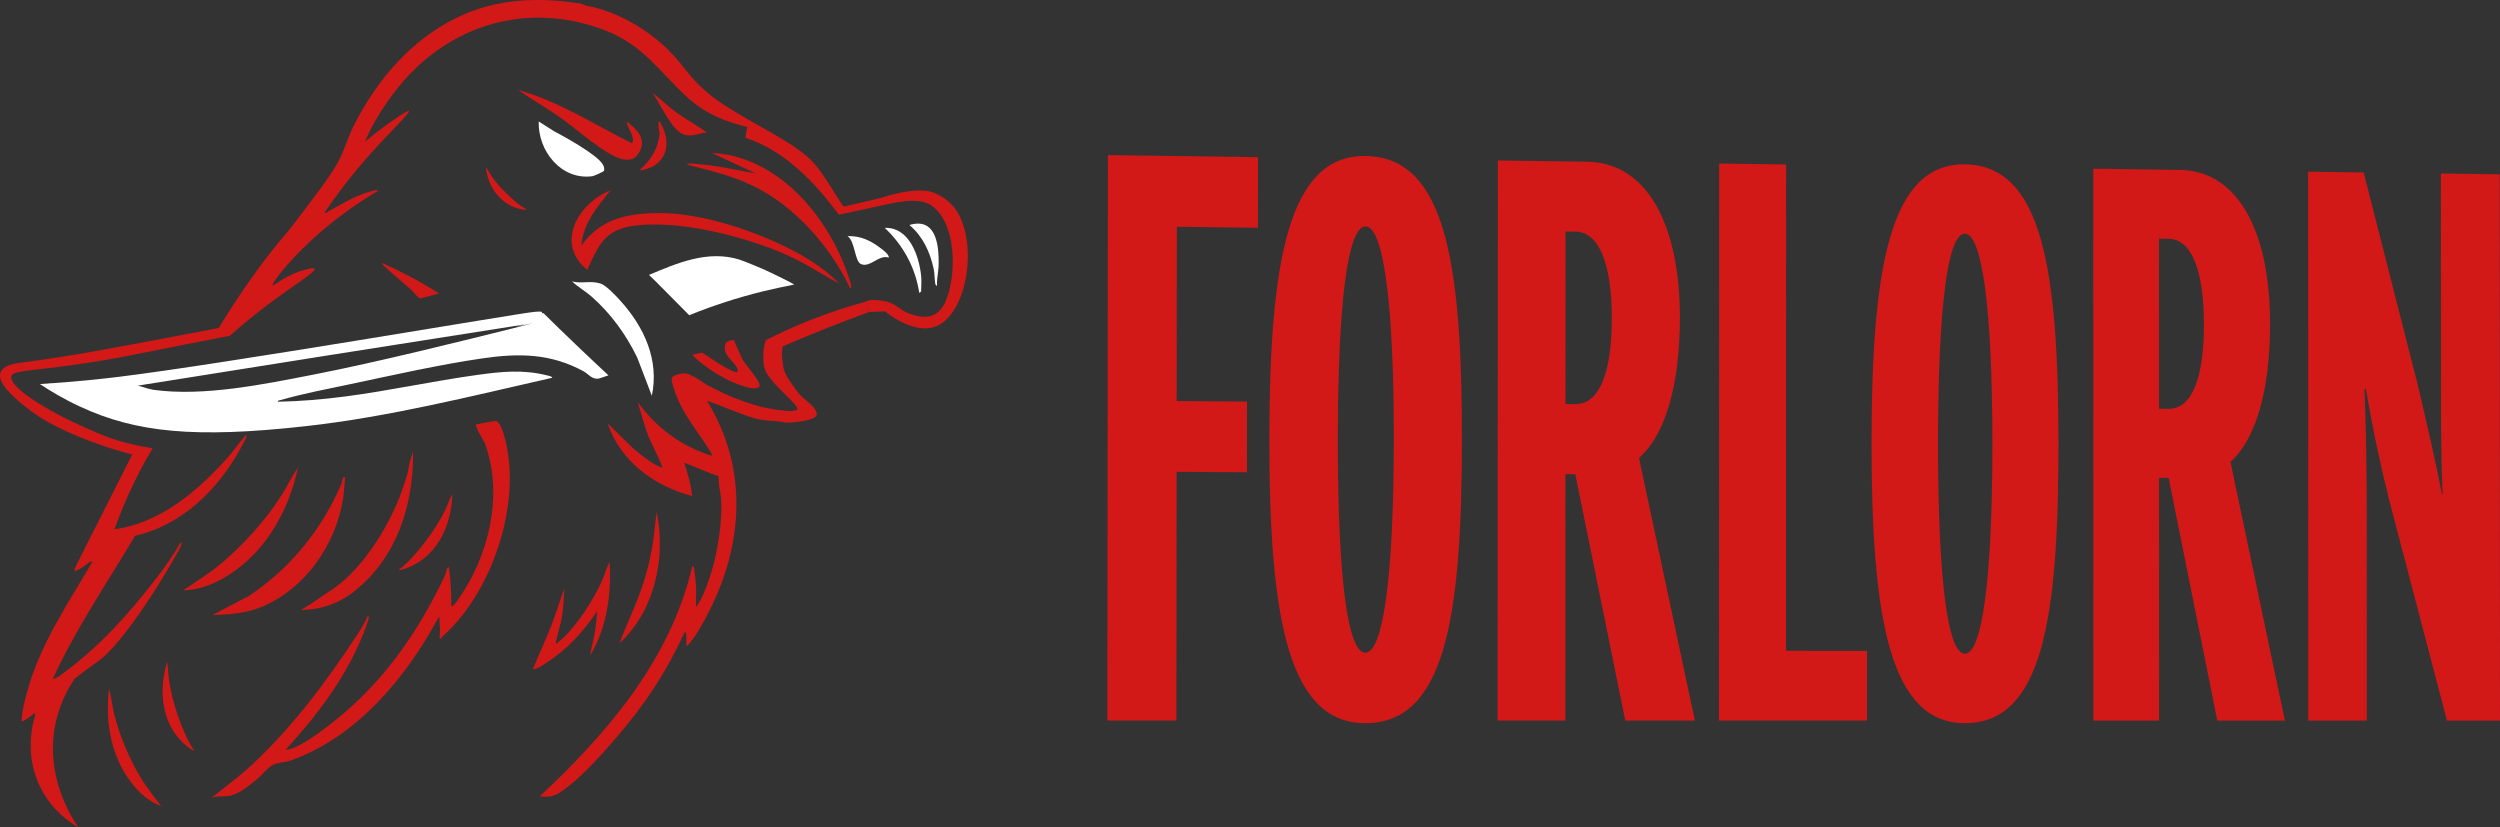 <?xml version="1.0" encoding="UTF-8"?>
<svg id="Layer_1" data-name="Layer 1" xmlns="http://www.w3.org/2000/svg" viewBox="0 0 3964.62 1312.04">
  <rect x="0" y="0" width="3964.62" height="1312.04" fill="#333333" stroke="none"/>
  <defs>
    <style>
      .cls-1 {
        fill: #d31818;
      }

      .cls-2 {
        fill: #fff;
      }
    </style>
  </defs>
  <g>
    <path class="cls-1" d="M1866.28,359.65l-.25,276.34,111.54.88-.09,112.06-111.55-.68-.36,394.42h-109.5s.89-896.7.89-896.7l238.06,3.29-.09,111.97-128.64-1.56Z"/>
    <path class="cls-1" d="M2165.1,1146.86c-121.93,0-152.34-166.68-152.11-450.93.23-284.13,30.9-450.22,152.75-448.52,126.24,1.75,152.78,167.85,152.61,450.65-.17,282.91-26.93,448.81-153.24,448.81ZM2165.65,359.08c-27.99-.34-43.9,118.22-44.06,337.61-.16,219.46,15.59,338.33,43.59,338.38,27.98.05,45.07-118.6,45.22-337.76.15-219.09-16.78-337.88-44.75-338.22Z"/>
    <path class="cls-1" d="M2577.43,1142.69l-79.21-390.59-15.66-.1-.19,390.68h-107.43s.49-888.19.49-888.19l141.07,1.95c96.1,1.33,147.6,100.39,147.55,247.24-.04,103.92-21.63,184.15-64.83,222.68l88.56,416.34h-110.35ZM2498.4,367.29l-15.65-.19-.13,273.72,15.66.12c38.51.3,57.76-50.91,57.8-135.57.04-84.66-19.17-137.62-57.67-138.08Z"/>
    <path class="cls-1" d="M2726.07,1142.7l.27-883.36,106.2,1.47-.18,771.25,128.47.23-.02,110.42-234.75-.02Z"/>
    <path class="cls-1" d="M3115.95,1146.86c-118.37,0-148.01-164.23-147.97-444.29.04-279.96,29.7-443.6,148-441.96,122.56,1.7,148.44,165.36,148.46,444.02.02,278.77-25.85,442.23-148.49,442.23ZM3115.98,370.64c-27.17-.33-42.55,116.49-42.56,332.66-.01,216.24,15.35,333.36,42.54,333.41,27.16.05,43.68-116.86,43.68-332.81,0-215.88-16.51-332.93-43.66-333.26Z"/>
    <path class="cls-1" d="M3516.3,1142.76l-77.17-384.88-15.2-.09.07,384.97h-104.31s-.1-875.2-.1-875.2l136.97,1.89c93.32,1.29,143.39,98.9,143.44,243.61.03,102.41-20.89,181.47-62.81,219.45l86.27,410.27h-107.16ZM3439.06,378.68l-15.2-.18.05,269.72,15.2.12c37.39.29,56.06-50.17,56.04-133.6-.02-83.42-18.71-135.61-56.09-136.06Z"/>
    <path class="cls-1" d="M3880.54,1142.78l-91.4-348.72c-12.74-50.47-27.82-120.04-37.1-177.32l-2.31-.02c2.34,59.96,3.52,126.73,3.55,177.14l.14,348.91h-92.78s-.3-870.51-.3-870.51l88.09,1.22,86.85,341.24c11.57,50.43,27.75,117.19,37.01,168.93h1.15c-2.33-53.05-2.37-122.4-2.39-168.63l-.17-339.85,93.25,1.29.49,866.33h-84.08Z"/>
  </g>
  <g>
    <g>
      <path class="cls-1" d="M124.32,1312.04c-10.9-15.82-51.98-79.37-37.24-159.82,6.15-33.53,20-59.12,31.13-75.68,4.47-3.59,11.2-8.89,19.56-15.1,9.34-6.95,16.35-11.78,17.49-12.57,47.61-33.17,129.96-176.22,131.9-183.82.46-1.78,1.65-4.41-.94-4.71-11.46,20.37-23.66,37.57-38,56.26-42.44,55.29-89.53,108.06-146.47,149.82-2.68,1.96-13.33,11.03-18.06,10.25,36.46-79.46,85.99-152.06,130.6-227.06,73.18-16.34,130.88-72.52,166.26-136.89,2.73-4.97,8.55-14.86,10.2-20.16,1.12-3.59-.43-2.91-2.24-.91-9.75,10.78-17.72,23.22-27.73,34.35-47.58,52.93-106.24,103.28-179.23,113.39,8.43-23.59,18.92-49.18,32.07-76.03,9.32-19.03,18.91-36.55,28.44-52.57-17.29-2.55-38.59-6.87-62.34-14.45-11.17-3.57-35.18-13.36-69.27-29.67-34.74-16.62-97.68-53.01-92.23-70.3,2.02-6.41,12.25-7.11,59.09-12.61,34.79-4.09,64.03-8.56,86.03-12.25,25.26-4.24,49.92-9.16,99.26-19.02,18.84-3.76,44.22-8.92,82.85-16.34,8.24-1.58,14.94-2.86,19.01-3.63,12.81-11.44,32.62-28.49,58.1-47.74,42.45-32.07,78.96-53.88,76.43-58.7-.47-.89-2.37-1.4-11.01.61-34.24,7.96-53.96,27.45-55.6,25.78-2.69-2.74,41.88-63.72,122.5-120.93,17.67-12.54,33.06-22.05,44-28.49-.2-2.71-3.2-1.61-5.06-1.16-26.51,6.29-50.4,20.45-73.86,33.9-1.58.9-3.5,3.11-5.14,1.11,12.89-19.09,34.15-48.9,63.82-82.98,36.39-41.81,72.53-75.22,69.92-78.15-.36-.41-1.81-.61-17.12,9.45-23.06,15.16-40.72,29.38-52.77,39.8,12.7-30.49,31.15-59.34,52.09-85.49C712.52,37.4,838.34,1.57,959.49,48.11c61.04,23.45,86.07,65.76,131.09,106.74,27.56,25.08,58.48,37.82,94.46,46.54-1.18,5.56-2,11.3-3.03,16.93,63.12,21.12,109.41,70.11,148.35,122.1,20.39-3.88,39.94-8.85,60.8-13.11,23.37-4.78,63.39-15.84,84.29-2.45,42.05,26.95,41.5,110.41,25.17,150.56-11.96,29.4-32.75,31.89-60.24,21.28-11.39-4.39-19.96-14.56-33.56-18.28-6.36-1.74-26.78-4.96-33.59-.21-.47.33-.65.56-.69.78-.11.68.34,1.36.45,1.51.66.91,2.27,4.98,5.4,14.2,8.25-.29,16.51-.59,24.76-.88,45.19,34.39,72.18,26.88,78.75,24.64,57.41-19.6,72.51-155.23,23.34-197.8-4.78-4.14-18.66-15.51-34.83-17.83-19.15-2.75-46.26,2.23-71.78,10.45-9.42,3.04-47.04,10.92-60.42,14.34-2.96-2.73-4.82-6.36-6.68-9.16-9.91-14.91-18.26-29.88-28.7-44.32-4.42-6.12-7.3-9.87-13.06-16.44-6.89-7.86-21.5-19.29-30.84-25.51-42.27-28.16-99.57-54.14-135.59-84.08-31.66-26.32-34.73-39.83-63.18-68.5-32.16-32.42-81.6-61.91-129.62-70.37-3.83-1.83-6.39-2.06-9.68-3.53-67.16-10.64-134.01-8.18-196.31,22.27-73.62,35.98-127.62,99.63-164.16,172.43-9.39,18.7-15.49,41.92-26.62,60.71-15.97,26.96-37.14,52.83-55.58,77.89-18.71,25.43-34.34,43-36.52,45.66-22.75,27.69-55.18,70.67-94.96,135.52-25.28,4.84-121.61,23.25-190.74,35.76-27.05,4.89-40.74,7.08-46.98,8.1-25.81,4.19-51.95,8.01-79.34,11.59-18.15,2.37-26.3,8.23-28.86,15.36-6.83,19.02,33.03,49.22,48.4,60.87,8.84,6.7,29,20.96,72.24,39.19,21.26,8.96,51.11,20.15,88.33,29.7-74.39,146.39-90.01,178.01-91.25,181.18-.2.52-1.45,3.93-1.34,3.97.07.03,1.54-3.58,1.36-1.44-.28,3.22.86.78,2.04.4,8.54-2.69,16.69-10.44,24.66-15.34.3.66.5,1.58.79,2.2-39.07,66.84-83.48,131.54-103.61,207.64-2.86,10.81-7.49,28.18-7.96,40.17-.07,1.85-1.33,5.44,2.49,3.75,5.74-2.54,12.8-8.74,18.28-12.81.25,1.17.34,2.35.54,3.65-3.49,11.2-18.41,63.24,9.39,116.74,18.4,35.41,46.35,53.82,59.18,61.17Z"/>
      <path class="cls-2" d="M63.33,609.04c14.59,9.77,36.55,23.3,64.67,36.27,87.42,40.33,180.21,50.26,357.14,30.5,132.12-14.76,261.35-47.42,390.83-76.78-1.67-2.71-6.78-3.33-9.12-3.91-38.14-9.37-71.57-5.87-110.38-.5-69.28,9.59-139.33,25.02-209.24,34.16-35.18,4.6-71.2,7.61-106.65,8.31-.12-2.35,2.69-2.19,4.34-2.66,35.96-10.37,74.22-17.54,110.72-25.25,69.23-14.62,141.1-30.94,209.83-40.93,58.13-8.45,107.83-7.66,159.65,20.37,8.26,4.47,13.7,13.75,24.7,11.66,4.99-1.56,10.14-3.37,15.13-5.03-34.69-32.26-69.23-65.18-102.81-98.37-7.49-.34,5.32-4.13-15.46-2.22-25.42,2.34-492.78,82.7-658.37,102.95-25.29,3.09-69.2,7.99-124.96,11.42ZM218.61,611.54c205.76-32.92,405.48-64.47,613.81-97.1-50.17,12.69,59.64-13.36-18.67,6.14-78.3,19.5-215.57,53.89-318.32,73.82-76.54,14.85-172.53,34.83-252.08,23.8-10.36-1.76-15.66-4.63-24.75-6.65Z"/>
      <path class="cls-1" d="M1103.77,929.15c-.51-8.68-1.99-18.97-3.09-27.89-.27-2.19-.93-4.44-3.08-2.37-34.53,147.27-133.82,263.02-241.68,364.08,12.8,1.2,21.07,1.01,33.08-6.92,31.14-20.58,65.35-59.65,88.44-86.42,45.52-52.75,79.81-104.71,107.93-166.52,1.75-1.16,2.65.17,2.87,2.59.53,5.88.45,11.99,0,17.9,2.61.62,2.84-1,4.5-2.75,11.25-11.9,24.61-37.31,31.26-50.32,55.71-108.99,62.1-229.58-2.86-335.05,22.96,7.96,52.23,21.05,73.48,27.26,21.25,6.21,31.46,3.12,51.1,7.41,7.72.71,48.37-2.72,49.38-12.35,1.32-12.65-22.51-24.59-30.73-36.93-4.08-6.13-19.5-24.71-21.72-36.94-1.98-10.91-3.98-23.39-1.32-34.72,23.7-10.21,48.19-20.34,73.45-30.31,21.56-8.51,42.78-16.56,63.62-24.16-1.72-5.5-3.45-10.99-5.17-16.49-26.2,7.14-54.8,16.29-85.07,28.13-26.98,10.55-51.49,21.75-73.48,32.88-5.28,11.86-4.94,33.55-2.55,43.59,5.68,23.79,55.76,58.84,52.28,66.18-3.64,7.7-54.02-2.88-57.97-3.99-32.82-9.21-52.77-17.73-81.45-32.5-9.26-4.76-24.67-17.57-36.33-20.07-6.24-1.34-17.6,1.43-21.81,5-4.22,3.57.56,14.27,1.62,17.84,11.6,39.15,38.09,67.94,58.81,101.96,1.14,1.87,1.78,3.22,1.49,5.49-48.4-14.99-88.4-44.45-117.74-85.8,5.44,16.68,8.38,29.59,14.46,47.24,6.08,17.65,18.31,38.71,25.27,57.16-12.67-1.77-35.25-21.15-45.88-29.57-13.79-13.5-27.57-26.98-41.36-40.48,20.79,60.57,73.64,99.41,134.07,115.35-1.6-18.39-6.85-35.5-12.46-52.97,18.16,6.97,36.09,15.41,54.4,21.46.32,25.25,5,23.01,4.45,53.79-.55,30.78-7.98,79.23-20.76,113.22-4.52,12-11.02,30.12-19.33,40.55-.49-11.17.58-21.84-.1-33.54Z"/>
      <path class="cls-1" d="M754.74,673.12c-.02,7.2,12.55,25.42,14.38,30.44,29.97,81.86,5.79,179.81-43.52,248.41-1.16,1.61-6.82,10.42-9.92,9.23.02-19.37-.8-39.16-3.26-58.3-.27-2.11-.38-5.37-3.34-1.7-.65.8-2.59,9.8-3.98,12.72-43,90.52-100.04,172.48-181.7,234.83-14.23,10.86-46.35,36.3-66.97,39.91-1.25.22-2.85.9-2.74-.52,48.12-52.61,91.45-109.2,119.31-175.6,3.42-8.16,8.56-20.17,10.94-29.35.47-1.8,2.23-5.97-.84-6.28-4.39,10.33-10.33,20.08-16.5,29.49-48.95,74.72-103.27,147.43-168.98,208.13-20.23,18.68-41.06,33.72-62.52,50.86,11.27-4.32,18.35-1.02,30.88-3.77,13.86-3.04,29.92-16.49,41.66-26.07,6.88-5.61,17.39-18.42,23.77-21.81,9.68-5.15,19.92-4.35,28.02-7.16,105.65-36.71,184.57-131.87,235.93-227.41,2.39-1.6,1.5,1.59,1.56,3.13.39,9.93,1.58,19.77-.03,29.59,2.62,2.91,2.9-.88,4.3-2.11,78.93-69.34,126.31-210.06,99.94-312.99-1.51-5.91-6.74-26.24-14.45-29.35-10.74,1.61-21.56,3.35-31.95,5.69Z"/>
      <path class="cls-1" d="M1330.34,449.87c-36.46-30.2,33.74,25.7-19.86-18.58-53.6-44.27-178.25-94.26-266.3-93.42-49.2.47-91.62,8.86-122.31,51.62,2.97-35.6,25.16-61.28,46.31-87.7-51.28,20.4-88.68,84.5-36.81,126.2,16.72-36.9,26.83-63.47,72.69-69.83,69.29-9.62,167.14,14.48,231.73,41.05,35.23,14.49,58.69,30.27,94.55,50.66Z"/>
      <path class="cls-1" d="M544.09,757.41c-.98.95-1.47,6.95-2.31,8.94-31.09,73.12-80.9,134.63-147.12,178.74-19.3,10.12-38.54,20.02-57.9,30.27,27.73-.85,53.46-2.4,79.56-13.55,68.21-29.14,115.66-97.45,127.55-169.84,1.8-10.94,2-22.19,3.2-32.48.34-2.9-1.02-3.99-2.98-2.08Z"/>
      <path class="cls-1" d="M1128.72,242.5c23.49,11.06,46.76,21.82,70.2,32.78-32.97-6.29-65.3-13.43-99.06-15.67-2.12-.14-8.65-1.35-10.15,1.52,36.21,9.23,69.36,16.85,103.83,33.37,65.28,31.27,120.76,93.62,152.73,158.42.55,1.11,1.6,7.67,3.73,1.88.93-2.52-7.94-26.19-9.33-29.87-33.69-89.22-111.57-177.73-211.97-182.43Z"/>
      <path class="cls-1" d="M477.23,967.38c31.03-.18,60.13-10.18,84.61-29.63,67.72-53.8,94.05-136.71,93.24-221.88-12.35,37.11-.47,12.47-17.35,61.42-16.89,48.95-59.57,123.96-111.5,157.86-14.61,9.53-34.35,23.93-49,32.24Z"/>
      <path class="cls-1" d="M881.28,1021.44c1.85-14.41,7.81-30.08,10.23-45.66,2.15-13.81,2.38-28.46,3.44-42.62-7.77,20.73-12.65,38.61-21.06,60.02-8.41,21.41-19.9,45.83-28.69,67.71,5.28,1.87,17.87-7.85,21.14-9.91,33.93-21.3,58.91-49.5,80.84-81.95-1.46,12.65-2.21,25.26-4.47,37.75-1.98,10.92-5.75,21.26-6.53,32.46,26.54-45.1,33.49-96.44,30.6-148.44-9.61,20.06-4.92,16.8-17.81,42.22-12.89,25.42-40.2,68.72-67.69,88.42Z"/>
      <path class="cls-2" d="M907.26,446.3c9.96,9.43,20.98,15.26,31.3,24.38,30.2,26.7,54.49,60.1,72.02,96.47,7.73,20.19,15.28,40.15,23.11,60.4,12.02-56.39-12.1-109.21-50.22-151.01-6.04-6.62-21.73-23.75-31.01-26.82-15.84-5.23-29.84.61-45.21-3.42Z"/>
      <path class="cls-1" d="M290.15,936.21c21.98-.67,42.73-7.28,61.9-18.01,65.93-36.88,104.84-104.31,120.65-177.1-18.75,28.24-11.69,23.41-35.61,58.37-23.92,34.97-68.6,83.83-108.85,111.15-11.24,7.63-26.96,18.65-38.08,25.59Z"/>
      <path class="cls-1" d="M821.5,142.68c23.96,16.31,41.99,26.3,67.88,44.29,22.13,15.37,73.14,61.39,98.68,65.72,15.08,2.55,21.37-2.75,26.38-12.56,10.9-21.32-4.83-34.91-20.44-47.41.84,7.9,5.48,13.81,8.04,21.58.86,2.61,3.65,10.99-.32,12.62-59.53-29.53-115.38-66.31-180.22-84.23Z"/>
      <path class="cls-2" d="M957.83,270.75c1.23-3.84-.71-7.78-1.52-9.34-8.66-16.57-68.03-48.22-77.38-53.16-8.2-5.19-16.39-10.38-24.59-15.57-1.56,46.07,35.26,93.38,84.97,86.78,2.45-.32,18.02-7.15,18.52-8.71Z"/>
      <path class="cls-1" d="M982.27,1020.51c18.37-17.48,33.43-38.24,43.73-61.29,20.98-46.95,25.07-97.51,15.48-147.59-2.66,17.59-4.01,37.53-6.89,54.53-2.88,17-6.55,32.41-11.14,48.23-10.65,36.73-27.8,70.54-41.18,106.12Z"/>
      <path class="cls-2" d="M1172.92,411.76c-50.68-15.83-99.51,5.69-143.79,24.2,3.5,3.18,6.39,5.97,9.38,8.98,18.21,18.33,36.31,36.66,54.49,54.94,38.19-15.51,76.92-27.98,117.11-37.91,15.87-3.92,33.62-7.53,49.52-10.76-9.75-5.69-30.34-15.43-38.94-19.63-11.94-5.83-41.92-17.98-47.79-19.81Z"/>
      <path class="cls-1" d="M633.05,901.99c-.08,2.79,3.47,1.73,4.98,1.27,53.19-15.96,77.89-67.04,79.31-120-8.89,17.41-4.48,13.05-16.46,35.54-11.97,22.49-39.06,59.79-62.15,79.82-1.41,1.22-3.91,3.73-5.67,3.36Z"/>
      <path class="cls-2" d="M1343.94,374.45c11.98,7.51,11.37,39.04,20.91,44.03,14.12,7.39,29.2-15.56,44.54-9.92,1.2-4.32-8.68-11.76-10.54-13.22-17.1-13.41-33.28-21.6-54.9-20.88Z"/>
      <path class="cls-1" d="M1120.92,209.88c-15.39-10.72-34.87-21.7-49.16-32.09-14.29-10.38-23.37-20.23-36.56-30.23,7.86,12.23,17.78,30.91,25,41.73,7.22,10.82,15.47,21.57,25.43,24.44,13.41,3.86,23.05-2.81,35.3-3.86Z"/>
      <path class="cls-2" d="M1442.21,356.83c20.85,17.51,32.65,42.48,38.4,69.32,1.6,7.47,1.28,14.99,2.46,22.68.22,1.43.48,3.93,2.75,4.57.07-19.88,3.31-19.69,2.68-44.04s-5.99-64.6-46.29-52.53Z"/>
      <path class="cls-2" d="M1460.76,437c-3.47-31.73-19-77.03-57.61-75.59,29.23,27.5,48.61,63.1,54.6,102.85.82.3,3-1.89,3-2.18.01-8.65.93-16.64.01-25.08Z"/>
      <path class="cls-1" d="M654.27,461.59c3.53,3.27,7.14,10.12,12.31,11.69,9.88-2.54,19.71-5.21,29.57-7.8-28.53-18.61-58.76-34.05-89.64-48.32-.41,2.83,1.44,3.63,3.21,5.3,14.54,13.65,29.77,25.45,44.55,39.13Z"/>
      <path class="cls-1" d="M1013.4,270.59c43.48-5.56,54.38-43.04,32.72-77.9-3.05.81-1.69,6.58-1.64,8.49.13,4.54,1.91,7.94,1.44,12.31-2.51,23.25-15.01,42.04-32.53,57.1Z"/>
      <path class="cls-1" d="M835.76,333.09c-7.96-6.55-9.26-5.13-18.84-13.63-9.58-8.5-26.52-24.24-35.66-37.71-2.65-3.91-8.07-12.7-11.02-17.3,3.81,35.53,28.1,66.09,65.53,68.64Z"/>
    </g>
    <path class="cls-1" d="M1097.62,562.68c5.2-1.18,10.4-2.51,16.33-3.24,2.85,1.66,53.78,37.4,55.63,29.85,3.01-12.31-25.63-23.57-19.44-42.78,2.09-6.49,8.54-6.36,13.95-7.71.98,6.41,10.38,23.21,11.4,26.95,2.68,9.84,34.93,41.74,28.29,47.87-8.09,7.47-40.3-6.23-53.45-13.1-15.68-8.2-38.99-23.45-52.72-37.85Z"/>
    <path class="cls-1" d="M255.69,1278.4c-15.66-5.97-28.95-15.91-40.08-28.42-38.28-43.02-49.47-101.3-42.68-157.67,6.46,25.02,2.57,19.78,11.08,50.93,8.5,31.16,28.48,77.5,50.65,107.23,6.19,8.3,14.76,20.16,21.04,27.94Z"/>
    <path class="cls-1" d="M307.86,1188.52c-.8,2.67-3.84.55-5.12-.35-45.5-31.84-52.93-88.09-37.66-138.82,2.98,19.32.16,13.8,4.48,38.91,4.32,25.11,18.33,69.03,33.97,95.29.95,1.6,2.54,4.77,4.33,4.97Z"/>
  </g>
</svg>